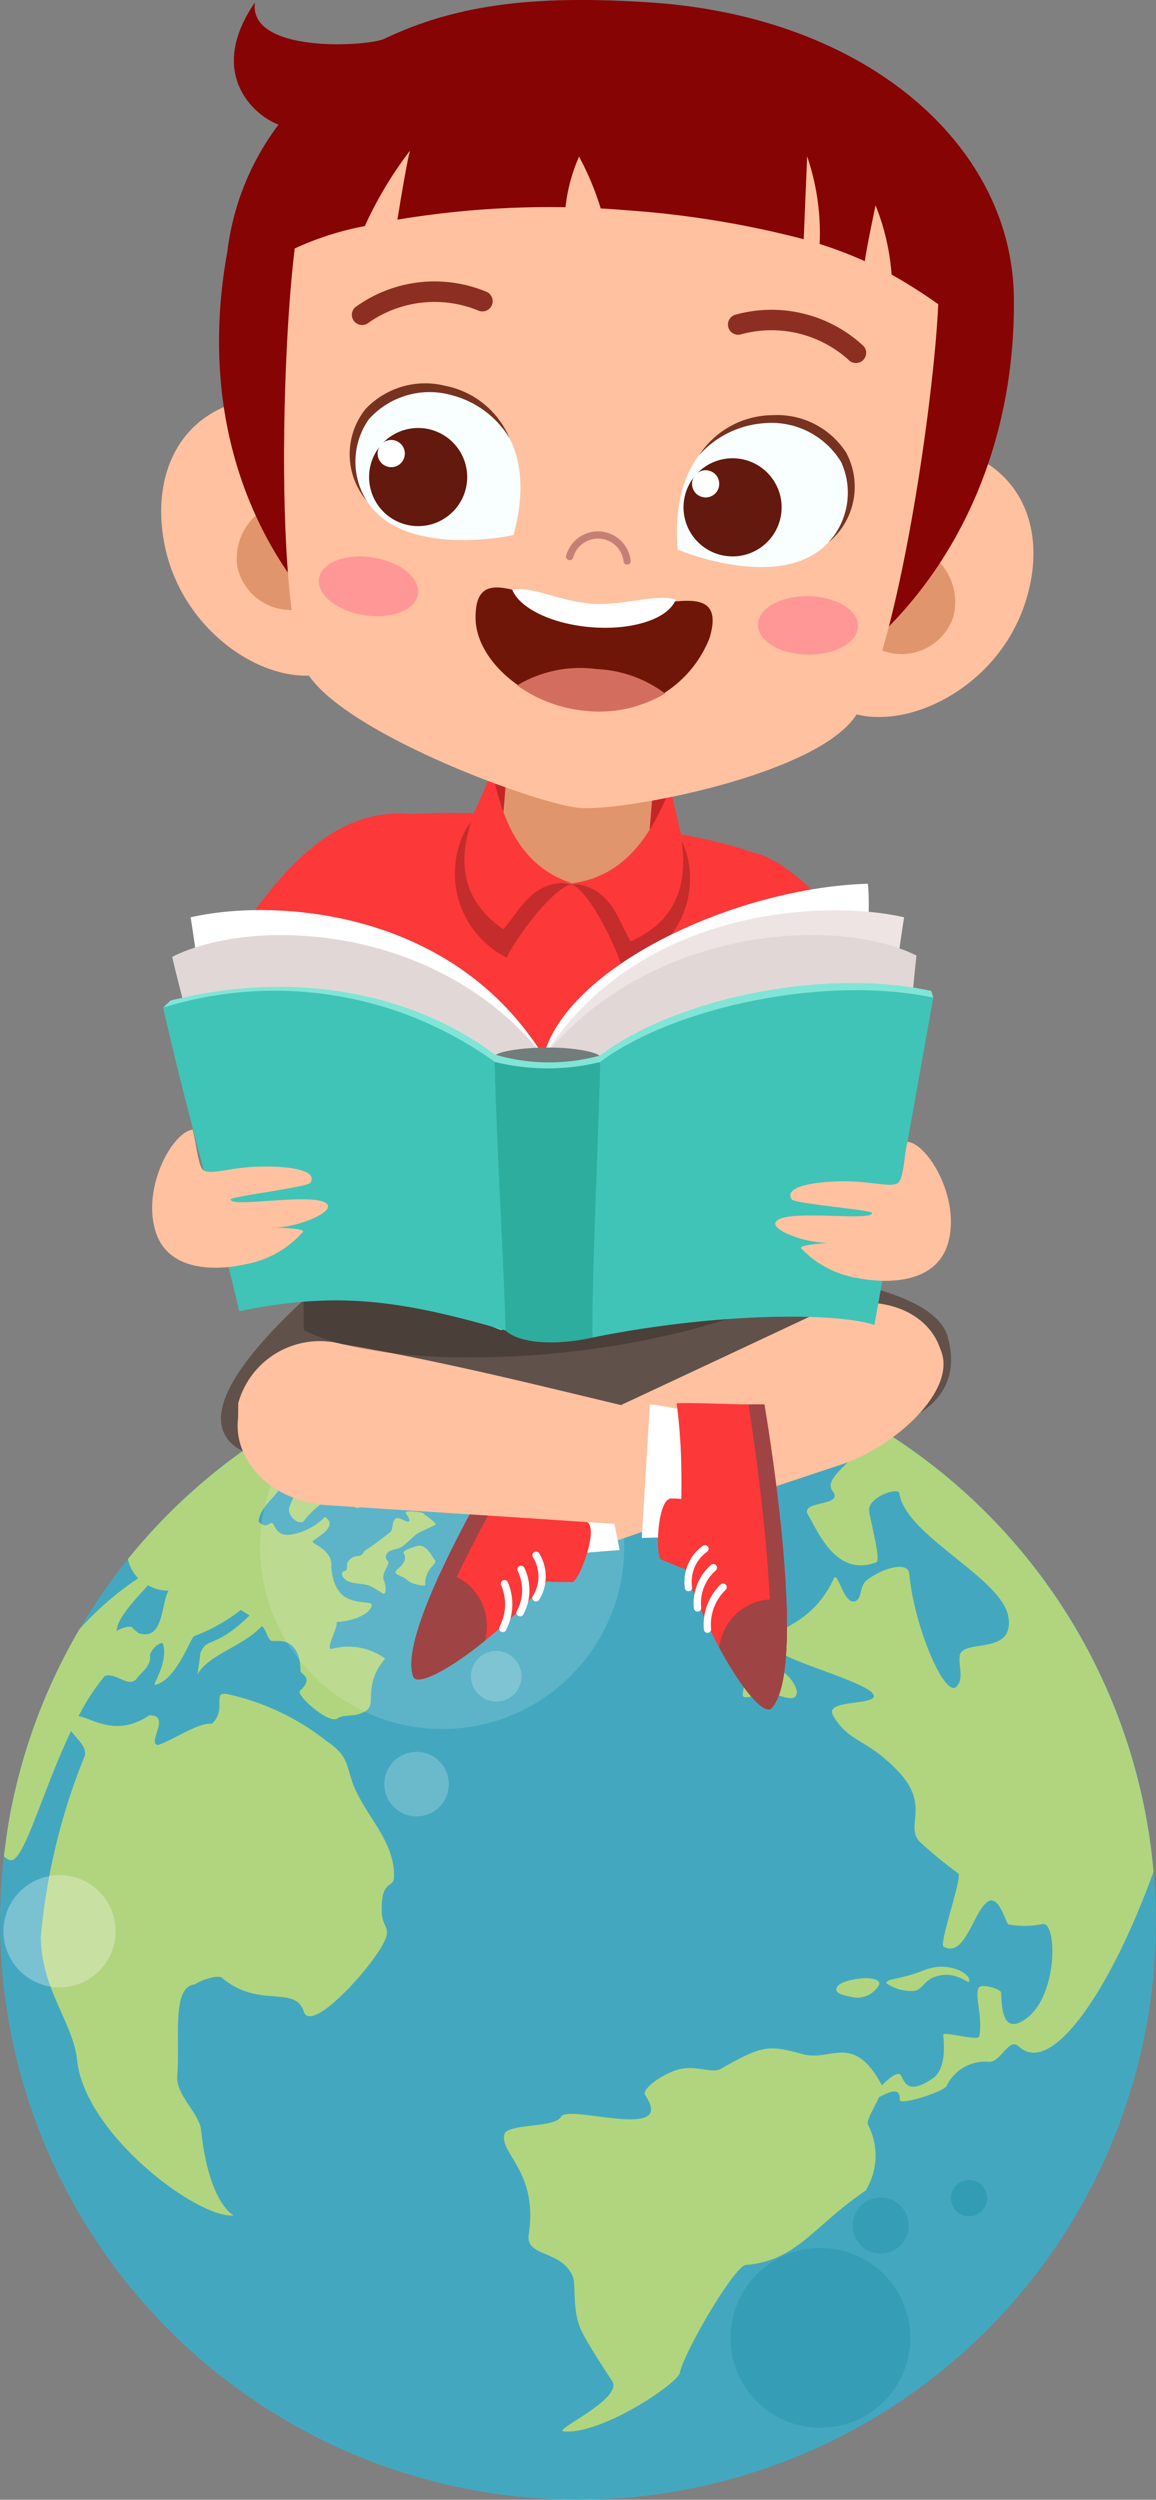 <svg xmlns="http://www.w3.org/2000/svg" width="48.622" height="105.112" viewBox="0 0 48.622 105.112">
  <rect x="0" y="0" width="48.622" height="105.112" fill="#808080" stroke="none"/>
  <g id="Group_2067" data-name="Group 2067" transform="translate(-108.223 -966.553)">
    <g id="Group_1036" data-name="Group 1036" transform="translate(108.223 1023.043)">
      <path id="Path_1075" data-name="Path 1075" d="M1216.928,2480.444a24.306,24.306,0,1,0,28.464-19.271A24.306,24.306,0,0,0,1216.928,2480.444Z" transform="translate(-1216.485 -2460.729)" fill="#43a8bf"/>
      <g id="Group_1035" data-name="Group 1035" transform="translate(0.168 0.086)">
        <path id="Path_1076" data-name="Path 1076" d="M1895.465,2463.406a.662.662,0,0,1,.266-.159c.426.059.853.128,1.28.21a24.573,24.573,0,0,1,3.155.835,1.649,1.649,0,0,1,.656.569c.254.572,1.407.616,1.661,1.425.1.33-1.6-.193-1.852-.021-.676.348-.358,1.078-1.094,1.64-.735.695.542.779.569,1.423-.838,1.872-3.081,3.862-3.256,2.343a7.881,7.881,0,0,0-.649-2.14c-.951-1.6-3.309-1.543-3.506-2.722-.1-.62.651-.539.589-1-.162-1.2,1.031-.754,1.034-1.649,0-.243-.161-.87.075-1.065l.306.028C1894.966,2463.275,1895.3,2463.586,1895.465,2463.406Z" transform="translate(-1868.271 -2463.1)" fill="#b1d57e"/>
        <path id="Path_1077" data-name="Path 1077" d="M1802.266,2543.037c.316-.557,4.885,1.073,3.543-.909-.178-.263.761-.913,1.4-1.082.741-.2,1.4.189,1.782-.028,1.744-.986,1.982-1.017,3.452-.615,1.19.325,2.123-.937,3.323,1.313.293-.308.675-.6.784-.436.176.259.254.884,1.352.141.655-.443.43-1.759.447-1.842.028-.134,1.472.276,1.51.078.165-.854-.239-1.805,0-2.07.135-.149.913.078.919.229.028.67.075,1.622.843,1.223,1.578-.819,1.54-4.233.9-4.108a3.726,3.726,0,0,1-1.434.014c-.1-.02-.393-1.247-.852-.967-.62.378-.969,2.415-1.877,1.9-.2-.111.8-2.936.622-3.071a18.979,18.979,0,0,1-1.629-1.34c-.618-.667.443-1.52-.869-2.922-1.337-1.43-2.118-1.229-2.774-2.393-.405-.719,2.127-.368,1.663-.926s-4.127-1.484-4.227-2.007c-.156-.812,1.612-.661,2.6-2.822.157-.342.412,1.1.882.965.32-.095.174-.635.508-.892.643-.5,1.729-.827,1.782-.258.211,2.245,1.5,5.237,1.987,4.735.315-.323.09-.83.13-1.27.071-.781,2.305.007,2.054-1.646s-4.34-3.421-4.59-5.219c-.035-.251-1.23.121-1.272.683-.018.239.529,2.142.3,2.226-1.717.644-2.467-1.355-2.856-1.976-.41-.653,1.542-.345,1.019-1.024-.5-.652,1.609-1.6,1.07-2.181a17.757,17.757,0,0,0-2.418-2.144,24.337,24.337,0,0,1,14.848,20.336c-1.751,4.854-4.263,8.656-5.667,7.346-.438-.408-.773.744-1.306.641a1.8,1.8,0,0,0-1.733,1.027c-.125.234-1.979.834-1.967.576.028-.608-.529-.278-.867-.115-.2.436-.563,1-.464,1.171a2.8,2.8,0,0,1-.108,2.764c-2.2,1.486-2.874,2.947-5.03,3.123-.493.04-2.622,3.7-2.785,4.546-.081.418-3.228,2.58-4.875,2.455-.516-.039,2.536-1.368,2.027-2.129-.305-.456-1.011-1.544-1.271-2.074-.438-.9-.222-1.945-.384-2.323-.488-1.133-1.994-.784-1.847-1.762.4-2.632-1.224-3.383-1.025-4.205C1800.009,2543.31,1801.995,2543.516,1802.266,2543.037Z" transform="translate(-1778.839 -2510.604)" fill="#b1d57e"/>
        <path id="Path_1078" data-name="Path 1078" d="M1804.653,2594.515c-.061.315.757.881.908.91.612.118,1.809-.4,1.87-.712s-1.026-.43-1.638-.548S1804.714,2594.2,1804.653,2594.515Z" transform="translate(-1783.436 -2589.362)" fill="#b1d57e"/>
        <path id="Path_1079" data-name="Path 1079" d="M1615.678,2655.062c-.016-.07-.855-.172-.752-.019.239.353.135.367.041.346-.137-.032-.346-.2-.466-.125a.32.32,0,0,0-.122.217,1.469,1.469,0,0,1-.072.319,11.8,11.8,0,0,1-1.1.811c-.066.075-.118.188-.223.22a2.032,2.032,0,0,0-.248.041.656.656,0,0,0-.238.191c-.071.107-.029.225-.063.333s-.127.046-.175.124c-.1.169.152.363.282.406.281.092.6.068.878.173a6.154,6.154,0,0,1,.544.326c.124.019.164-.226.029-.581-.067-.178.062-.4.146-.572.057-.112.082-.148,0-.251a.206.206,0,0,1-.049-.21c.09-.26.418-.223.619-.331.14-.076.568-.484.675-.569.08-.064.7-.324.781-.388S1615.686,2655.094,1615.678,2655.062Z" transform="translate(-1598.021 -2647.989)" fill="#b1d57e"/>
        <path id="Path_1080" data-name="Path 1080" d="M1674.5,2696.128c.18.191.775.291.771.211-.037-.72.574-.87.393-1.062-.113-.119-.353-.712-.768-.559-.079.03-.623.164-.529.3.209.309-.225.625-.283.681C1673.851,2695.921,1674.318,2695.937,1674.5,2696.128Z" transform="translate(-1657.554 -2686.275)" fill="#b1d57e"/>
        <path id="Path_1081" data-name="Path 1081" d="M1224.271,2520.914a24.259,24.259,0,0,0-2.9,7.7c-.118.616-.2,1.229-.275,1.842a.514.514,0,0,0,.263.165c.561.142,1.339-2.871,2.559-5.428.244.337.726.7.555,1.1a26.435,26.435,0,0,0-1.825,7.55c.009,2.2,1.358,3.6,1.526,5.193.33,3.125,5.1,6.682,6.585,6.525,0,0-1.044-.48-1.374-3.6-.073-.688-1.06-1.464-1-2.261.129-1.624-.257-3.761.754-3.856.2-.168.963-.413,1.12-.279,1.558,1.323,3.083.291,3.448,1.422.318.986,2.973-1.972,3.415-3,.246-.572-.124-.535-.136-1.22-.025-1.384.5-.912.516-1.439.036-1.4-1.018-2.388-1.593-3.6-.458-.965-.2-1.425-1.254-2.118a10.156,10.156,0,0,0-4.184-1.972c-.649-.1.027.676-.64,1.256-.513-.1-1.735.749-2.266.889-.46-.089.588-1.265-.356-1.249-1.4.938-2.392.125-2.976.035a9.358,9.358,0,0,1,1.1-1.689c.5-.172,1.027.566,1.368.079.146-.208.617-.517.536-.957.044-.23.376-.545.54-.5.263.767-.463,1.8-.337,1.751.9-.172,1.5-1.982,1.661-2.052a7.417,7.417,0,0,0,1.961-1.1c.024.022.336.212.362.233-1.443,1.432-1.848.885-2.077,1.629.023.015-.119.829-.1.843.436-.818,1.955-1.2,2.692-2.024.162.073.248.588.431.623s1.182-.236,1.2,1.267c0,.14.585.267-.022.828-.192.177,1.208,1.411,1.564,1.17.33-.224.725,0,1.237-.344.412-.279-.156-1.085.783-2.177a2.64,2.64,0,0,0-2.245-.41c-.309.055.292-.938.194-1.124,1.36-.11,1.63-.753,1.419-.794-.558-.107-1.5.023-1.637-1.508.1-.784-.946-1-.766-1.122.36-.244,1.027-.651.5-1a2.616,2.616,0,0,1-1.357.73c-.723.155-.742-.445-.868-.469-.157-.03-.207.25-.566-.051.024-.648.9-1.182.867-1.442.008-.225-1-.238-.33-.714.277-.2.685.091.965.086.566-.011,1.109-1.534,1.23-1.766.039-.075.6-.476.749-.073.047.133-.18.5-.241.594-.193.288-.208,1.228-.542,1.267a2.226,2.226,0,0,0-1.416,1.477c-.038.419.507.753.646.5a3.594,3.594,0,0,1,1.459-1.106c.206-.064.584.436.686.564.167.209,1.653-.836,1.122-1.834a1.814,1.814,0,0,1,.242-1.845c.231-.327.445-.823.316-1.088-.106-.218-.883-.444-1.152-.125-.222.264-.645.095-1,.1q-.66.293-1.3.624c-.03.025-.063.045-.092.073-.233.226.031.875-1.107,1,.019-.179.259-.348.38-.46a2.529,2.529,0,0,0,.225-.22.07.07,0,0,0,.009-.088,24.41,24.41,0,0,0-7.212,6.038,1.685,1.685,0,0,0,.43.808A13.251,13.251,0,0,0,1224.271,2520.914Zm2.885-1.851a1.731,1.731,0,0,0,.86.23c-.319.587-.2,2.133-1.263,1.784-.072-.077-.179-.123-.242-.216s-.31-.075-.67.124C1225.814,2520.507,1226.624,2519.651,1227.156,2519.063Z" transform="translate(-1221.098 -2508.983)" fill="#b1d57e"/>
        <path id="Path_1082" data-name="Path 1082" d="M2242.119,3182.3a1.843,1.843,0,0,0,1.15.319c.394-.059.414-.454.933-.61.941-.285,1.43.461,1.4.146s-.936-.788-1.879-.415C2242.633,3182.172,2242.1,3182.084,2242.119,3182.3Z" transform="translate(-2205.001 -3155.48)" fill="#b1d57e"/>
        <path id="Path_1083" data-name="Path 1083" d="M2184.061,3195.363c-.042.22.389.287.808.367a1.054,1.054,0,0,0,1-.563c.042-.22-.424-.293-.846-.235C2184.457,3195.009,2184.1,3195.141,2184.061,3195.363Z" transform="translate(-2149.052 -3168.309)" fill="#b1d57e"/>
        <path id="Path_1084" data-name="Path 1084" d="M2075.843,2835.778c-.071.367.75-.09,1.216,0s.978.361,1.048-.006-.6-1.139-1.072-1.135A1.208,1.208,0,0,0,2075.843,2835.778Z" transform="translate(-2044.767 -2821.131)" fill="#b1d57e"/>
      </g>
      <path id="Path_1085" data-name="Path 1085" d="M1517.461,2493.218a7.656,7.656,0,1,0,7.543-7.767A7.655,7.655,0,0,0,1517.461,2493.218Z" transform="translate(-1506.519 -2484.551)" fill="#fff" opacity="0.14"/>
      <path id="Path_1086" data-name="Path 1086" d="M1661.194,2934.488a1.356,1.356,0,1,0,1.336-1.375A1.355,1.355,0,0,0,1661.194,2934.488Z" transform="translate(-1645.028 -2915.94)" fill="#fff" opacity="0.21"/>
      <path id="Path_1087" data-name="Path 1087" d="M2061.649,3510.72a3.783,3.783,0,1,0,3.727-3.837A3.782,3.782,0,0,0,2061.649,3510.72Z" transform="translate(-2030.924 -3468.852)" fill="#12849f" opacity="0.28"/>
      <path id="Path_1088" data-name="Path 1088" d="M2202.928,3449.782a1.182,1.182,0,1,0,1.165-1.2A1.181,1.181,0,0,0,2202.928,3449.782Z" transform="translate(-2167.068 -3412.672)" fill="#12849f" opacity="0.28"/>
      <path id="Path_1089" data-name="Path 1089" d="M2316.681,3429.072a.763.763,0,1,0,.752-.774A.763.763,0,0,0,2316.681,3429.072Z" transform="translate(-2276.686 -3393.124)" fill="#12849f" opacity="0.33"/>
      <path id="Path_1090" data-name="Path 1090" d="M1761.374,2817.479a1.064,1.064,0,1,0,1.048-1.08A1.064,1.064,0,0,0,1761.374,2817.479Z" transform="translate(-1741.565 -2803.469)" fill="#fff" opacity="0.21"/>
      <path id="Path_1091" data-name="Path 1091" d="M1220.4,3078.124a2.358,2.358,0,1,0,2.323-2.392A2.357,2.357,0,0,0,1220.4,3078.124Z" transform="translate(-1220.255 -3053.374)" fill="#fff" opacity="0.29"/>
    </g>
    <g id="Group_1065" data-name="Group 1065" transform="translate(114.627 966.553)">
      <path id="Path_1206" data-name="Path 1206" d="M1502.74,2356.208c.661,2.487-1.274,3.385-2.577,3.839-3,1.045-24.315,2.285-26.995,1-2.442-1.171-.136-4.265,3.914-7.661,1.969-1.651,2.6-.375,8.664-.4C1492.147,2352.95,1501.981,2353.353,1502.74,2356.208Z" transform="translate(-1469.277 -2299.982)" fill="#60514a"/>
      <path id="Path_1207" data-name="Path 1207" d="M1780.9,2420.315c-5.961,1.963-10.094,3.441-13.728,4.665l-1.711-4.32c3.542-1.606,8.747-4.05,14.331-6.671,2.132-1,4.55-.381,5.213,1.341l.083.217C1785.737,2417.236,1783.095,2419.592,1780.9,2420.315Z" transform="translate(-1751.907 -2358.736)" fill="#ffc19f"/>
      <path id="Path_1208" data-name="Path 1208" d="M1804.055,2547.47c.838-.165,1.937-.771,2.6-.9l1.131,5.569s-2.838.2-3.531.331C1802.642,2552.316,1802.711,2548.181,1804.055,2547.47Z" transform="translate(-1788.126 -2486.961)" fill="#fff"/>
      <g id="Group_1056" data-name="Group 1056" transform="translate(10.897 58.83)">
        <path id="Path_1209" data-name="Path 1209" d="M1698.1,2532.751c.3.035.71.02,1.074.028.27.006,1.157-2.3.6-2.535a3.649,3.649,0,0,0-.393-.14c.154-.394.33-.817.528-1.26a23.338,23.338,0,0,1,1.207-2.381c-.875-.4-2.448-.943-3.424-1.378,0,0-6.039,9.456-5.205,11.666C1692.718,2537.374,1695.611,2535.555,1698.1,2532.751Z" transform="translate(-1692.404 -2525.085)" fill="#fc3838"/>
        <path id="Path_1210" data-name="Path 1210" d="M1698.306,2525.344c-.22-.089-.432-.176-.617-.259,0,0-6.039,9.456-5.205,11.666.033.088.12.126.25.121C1693.259,2533.8,1696.852,2527.715,1698.306,2525.344Z" transform="translate(-1692.404 -2525.085)" fill="#9e4444"/>
        <path id="Path_1211" data-name="Path 1211" d="M1695.512,2728.173c.012-.062.024-.124.032-.188a2.289,2.289,0,0,0-1.784-2.679c-.04,0-.08-.006-.12-.008-.869,1.879-1.451,3.6-1.153,4.387C1692.641,2730.094,1693.937,2729.452,1695.512,2728.173Z" transform="translate(-1692.408 -2718.02)" fill="#9e4444"/>
        <path id="Path_1212" data-name="Path 1212" d="M1795.352,2703.3a.154.154,0,0,0,.255.175,1.869,1.869,0,0,0,.006-1.955.154.154,0,1,0-.264.159A1.543,1.543,0,0,1,1795.352,2703.3Zm-.679.64a.151.151,0,0,0,.062.209.154.154,0,0,0,.209-.062,2.162,2.162,0,0,0,.044-1.956.154.154,0,0,0-.281.129A1.833,1.833,0,0,1,1794.673,2703.94Zm-.463.818a2.366,2.366,0,0,0,.084-2.022.154.154,0,1,0-.285.118,2.026,2.026,0,0,1-.061,1.742.152.152,0,0,0,.05.212A.154.154,0,0,0,1794.21,2704.757Z" transform="translate(-1790.233 -2695.033)" fill="#fff"/>
      </g>
      <path id="Path_1213" data-name="Path 1213" d="M1495.79,2459.178c6.623,1.124,12.77,2.986,16.821,3.65l-.49,4.261c-4.151-.313-10.292-.707-16.88-1.13-2.516-.162-4.022-1.971-3.809-3.661l.006-.632A3.559,3.559,0,0,1,1495.79,2459.178Z" transform="translate(-1487.822 -2402.664)" fill="#ffc19f"/>
      <path id="Path_1214" data-name="Path 1214" d="M2029.668,2700.638a.087.087,0,0,1-.084-.062,1.911,1.911,0,0,1,1.4-1.958.076.076,0,0,1,.1.056.079.079,0,0,1-.056.1,1.77,1.77,0,0,0-1.286,1.777A.083.083,0,0,1,2029.668,2700.638Z" transform="translate(-2006.411 -2633.475)" fill="#fff"/>
      <path id="Path_1215" data-name="Path 1215" d="M2041.153,2719.155a.086.086,0,0,1-.084-.062,1.911,1.911,0,0,1,1.4-1.958.081.081,0,0,1,.1.056.079.079,0,0,1-.056.1,1.772,1.772,0,0,0-1.288,1.777A.083.083,0,0,1,2041.153,2719.155Z" transform="translate(-2017.479 -2651.321)" fill="#fff"/>
      <path id="Path_1216" data-name="Path 1216" d="M2051.34,2734.432a.086.086,0,0,1-.084-.062,1.911,1.911,0,0,1,1.4-1.958.08.08,0,0,1,.1.056.079.079,0,0,1-.056.1,1.771,1.771,0,0,0-1.288,1.777A.083.083,0,0,1,2051.34,2734.432Z" transform="translate(-2027.295 -2666.042)" fill="#fff"/>
      <path id="Path_1217" data-name="Path 1217" d="M1567.528,2274.791c.75-1.976,1.481-3.61,1.481-3.61l15.907.385c.017.034.043.085.063.124.1.921.834,2.832,1.08,5.114-6.308,2.252-15.257,2.414-18.514.706C1567.535,2276.579,1567.528,2275.655,1567.528,2274.791Z" transform="translate(-1561.17 -2221.582)" opacity="0.23"/>
      <path id="Path_1218" data-name="Path 1218" d="M1788.506,1791.874h-7.778l.226-3.182,7.417.207Z" transform="translate(-1766.62 -1756.632)" fill="#c42626"/>
      <path id="Path_1219" data-name="Path 1219" d="M1559.948,1867.19c-8.38,2.744-18.61-.43-19.684-1.544,1.878-8.454,3.536-16.1,5.519-18.559,4.372-.27,11.647.56,14.593,1.691C1556.785,1857.582,1559.948,1867.19,1559.948,1867.19Z" transform="translate(-1534.898 -1812.855)" fill="#fc3838"/>
      <path id="Path_1220" data-name="Path 1220" d="M2039.549,1898.764c-1.028,1.868-3.561,4.158-5.294,4.454-.926-.986-5.256-5.371-.7-10.037C2035.684,1893.5,2039.549,1898.764,2039.549,1898.764Z" transform="translate(-2008.282 -1857.323)" fill="#fc3838"/>
      <path id="Path_1221" data-name="Path 1221" d="M1802.8,1767.575l-.334,4.061c-.072.873-1.511,1.468-3.214,1.328s-3.026-.962-2.954-1.835l.334-4.061Z" transform="translate(-1781.624 -1735.794)" fill="#e0956c"/>
      <path id="Path_1222" data-name="Path 1222" d="M1745.507,1837.808c.181-.517,1.946-3.056,2.806-3.1a4.346,4.346,0,0,1-3.553-3.563,7.69,7.69,0,0,0-1.009,1.332A3.959,3.959,0,0,0,1745.507,1837.808Z" transform="translate(-1730.594 -1797.54)" opacity="0.22"/>
      <path id="Path_1223" data-name="Path 1223" d="M1755.411,1805.53c.709-.788,1.207-2.113,2.9-1.933-2.329-.743-2.988-2.921-3.369-4.712,0,0-.573,1.335-.792,1.816C1753.9,1801.542,1752.983,1803.861,1755.411,1805.53Z" transform="translate(-1740.645 -1766.455)" fill="#fc3838"/>
      <path id="Path_1224" data-name="Path 1224" d="M1878.078,1857.245c-.084-.541-1.358-3.366-2.195-3.571a4.321,4.321,0,0,0,4.139-2.842,7.726,7.726,0,0,1,.75,1.5A3.945,3.945,0,0,1,1878.078,1857.245Z" transform="translate(-1858.316 -1816.513)" opacity="0.22"/>
      <path id="Path_1225" data-name="Path 1225" d="M1879.909,1824.889c-.554-.906-.8-2.3-2.5-2.439,2.424-.3,3.468-2.316,4.167-4.005,0,0,.32,1.419.449,1.932C1882.115,1821.25,1882.6,1823.7,1879.909,1824.889Z" transform="translate(-1859.786 -1785.304)" fill="#fc3838"/>
      <g id="Group_1059" data-name="Group 1059" transform="translate(0.375)">
        <path id="Path_1226" data-name="Path 1226" d="M2156.024,1427.77c-1.127,3.268-4.533,5.11-6.945,4.594s-2.668-3.289-1.989-6.469,3.189-5.348,5.6-4.824C2155.985,1421.788,2157.083,1424.7,2156.024,1427.77Z" transform="translate(-2119.725 -1402.301)" fill="#ffc19f"/>
        <path id="Path_1227" data-name="Path 1227" d="M2199.514,1540.277a2.295,2.295,0,1,1-1.687-3A2.445,2.445,0,0,1,2199.514,1540.277Z" transform="translate(-2166.204 -1514.314)" fill="#e0956c"/>
        <path id="Path_1228" data-name="Path 1228" d="M1403.1,1372.348c.646,3.4,3.752,5.708,6.214,5.544s3.113-2.872,2.9-6.116-2.388-5.75-4.849-5.578C1403.995,1366.433,1402.49,1369.157,1403.1,1372.348Z" transform="translate(-1402.966 -1349.489)" fill="#ffc19f"/>
        <path id="Path_1229" data-name="Path 1229" d="M1490.758,1488.812a2.295,2.295,0,1,0,2.1-2.727A2.444,2.444,0,0,0,1490.758,1488.812Z" transform="translate(-1487.56 -1465.022)" fill="#e0956c"/>
        <path id="Path_1230" data-name="Path 1230" d="M1470.263,917.354c-2.116,11.6,5.6,19.949,15.169,20.639s18.057-7.259,17.909-18.715c-.082-6.361-6.166-11.787-15.308-12.386-4.777-.313-8.09.062-11.156,1.524-.707.337-5.746.636-5.455-1.526-2.087,3.037.039,4.806.993,5.138A11.074,11.074,0,0,0,1470.263,917.354Z" transform="translate(-1467.477 -906.79)" fill="#870404"/>
        <path id="Path_1231" data-name="Path 1231" d="M1546.091,1017.26c-.96,1.775-1.579,17.993.127,20.383,1.81,2.535,9.7,5.407,11.392,5.529,1.813.131,9.852-1.353,11.575-3.871,2.039-2.981,3.885-17.315,3.429-19.07-1.539-5.928-6.559-6.486-13.143-6.961C1553.312,1012.825,1548.583,1012.655,1546.091,1017.26Z" transform="translate(-1539.978 -1009.195)" fill="#ffc19f"/>
        <path id="Path_1232" data-name="Path 1232" d="M1585.345,1551.282c-.107.67.738,1.362,1.887,1.545s2.167-.211,2.274-.881-.738-1.362-1.886-1.545S1585.452,1550.612,1585.345,1551.282Z" transform="translate(-1578.706 -1526.961)" fill="#ff9797"/>
        <path id="Path_1233" data-name="Path 1233" d="M2093.382,1597.5c-.011.679.923,1.244,2.086,1.264s2.115-.515,2.126-1.194-.923-1.244-2.086-1.264S2093.394,1596.821,2093.382,1597.5Z" transform="translate(-2068.284 -1571.239)" fill="#ff9797"/>
        <path id="Path_1234" data-name="Path 1234" d="M1871.625,1522.625a.152.152,0,0,0,.158-.116,1.082,1.082,0,0,1,2.115.149.151.151,0,1,0,.3-.021,1.385,1.385,0,0,0-2.712-.2.152.152,0,0,0,.112.183Z" transform="translate(-1854.452 -1499.071)" fill="#c67f75"/>
        <path id="Path_1235" data-name="Path 1235" d="M1624.064,1234.433a.426.426,0,0,0,.288-.1,4.846,4.846,0,0,1,4.625-.5.429.429,0,1,0,.316-.8,5.674,5.674,0,0,0-5.5.647.429.429,0,0,0,.27.755Z" transform="translate(-1615.622 -1220.768)" fill="#8c2f22"/>
        <path id="Path_1236" data-name="Path 1236" d="M2064.055,1267.9a.429.429,0,0,0,.361-.716,5.677,5.677,0,0,0-5.379-1.316.429.429,0,1,0,.217.831,4.838,4.838,0,0,1,4.528,1.064A.427.427,0,0,0,2064.055,1267.9Z" transform="translate(-2034.877 -1252.637)" fill="#8c2f22"/>
        <g id="Group_1057" data-name="Group 1057" transform="translate(21.693 17.458)">
          <path id="Path_1237" data-name="Path 1237" d="M1999.745,1397.272s4.438,1.877,6.4-.371c2.39-2.739-.647-5.352-2.795-5.093C2001.361,1392.049,1999.437,1393.577,1999.745,1397.272Z" transform="translate(-1999.712 -1391.618)" fill="#f9feff"/>
          <path id="Path_1238" data-name="Path 1238" d="M2031.548,1388.6a3.453,3.453,0,0,0-3.1-1.571,3.716,3.716,0,0,0-3.08,1.68,4.026,4.026,0,0,1,2.722-1.342,3.424,3.424,0,0,1,3.246,1.627,3.094,3.094,0,0,1-.533,3.389A3.037,3.037,0,0,0,2031.548,1388.6Z" transform="translate(-2024.432 -1387.029)" fill="#773220"/>
          <path id="Path_1239" data-name="Path 1239" d="M2007.535,1437.97a2.063,2.063,0,1,0,2.773-.905A2.063,2.063,0,0,0,2007.535,1437.97Z" transform="translate(-2007.034 -1435.03)" fill="#63190d"/>
          <path id="Path_1240" data-name="Path 1240" d="M2017.22,1451.03a.572.572,0,1,0,.77-.251A.573.573,0,0,0,2017.22,1451.03Z" transform="translate(-2016.523 -1448.402)" fill="#fefffe"/>
        </g>
        <g id="Group_1058" data-name="Group 1058" transform="translate(7.928 16.134)">
          <path id="Path_1241" data-name="Path 1241" d="M1631.621,1362.828s-4.7,1.042-6.225-1.524c-1.854-3.127,1.606-5.146,3.671-4.5C1630.978,1357.4,1632.594,1359.25,1631.621,1362.828Z" transform="translate(-1624.729 -1356.461)" fill="#f9feff"/>
          <path id="Path_1242" data-name="Path 1242" d="M1621.708,1351.663a3.453,3.453,0,0,1,3.337-.983,3.716,3.716,0,0,1,2.725,2.211,4.027,4.027,0,0,0-2.434-1.813,3.424,3.424,0,0,0-3.487,1.012,3.093,3.093,0,0,0-.09,3.429A3.037,3.037,0,0,1,1621.708,1351.663Z" transform="translate(-1621.042 -1350.595)" fill="#773220"/>
          <path id="Path_1243" data-name="Path 1243" d="M1643.747,1402.934a2.063,2.063,0,1,0,2.773-.905A2.063,2.063,0,0,0,1643.747,1402.934Z" transform="translate(-1642.706 -1399.943)" fill="#63190d"/>
          <path id="Path_1244" data-name="Path 1244" d="M1653.433,1415.993a.572.572,0,1,0,.769-.251A.572.572,0,0,0,1653.433,1415.993Z" transform="translate(-1652.195 -1413.314)" fill="#fefffe"/>
        </g>
      </g>
      <g id="Group_1060" data-name="Group 1060" transform="translate(5.366 48.102)" opacity="0.4">
        <path id="Path_1245" data-name="Path 1245" d="M1560.181,2274.165c-.15-.467-.313-1.028-.473-1.665-1.794.935-4.482,1.883-9.409,1.6a21.449,21.449,0,0,1-9.591-2.484q-.227.836-.445,1.689a22.392,22.392,0,0,0,8.438,2.367c.48.049.981.09,1.5.117C1555.292,2276.082,1558.211,2275.145,1560.181,2274.165Z" transform="translate(-1540.264 -2270.106)" fill="#fff"/>
        <path id="Path_1246" data-name="Path 1246" d="M1557.685,2230.832a22.212,22.212,0,0,0,8.067,2.208q.709.072,1.478.117a19.173,19.173,0,0,0,9.14-1.3c-.063-.273-.124-.552-.183-.848a18.234,18.234,0,0,1-8.909,1.3,22.2,22.2,0,0,1-9.361-2.308C1557.839,2230.276,1557.762,2230.554,1557.685,2230.832Z" transform="translate(-1557.052 -2230.002)" fill="#fff"/>
      </g>
      <path id="Path_1247" data-name="Path 1247" d="M2111.223,2019.856c1.545-1.1,4.318-3.358,4.972-3.961l-1.143-1.448c-.339.354-4.522,3.521-4.931,3.836Z" transform="translate(-2084.039 -1974.181)" fill="#f9a40d"/>
      <path id="Path_1248" data-name="Path 1248" d="M1545.182,956.706c-2.35-1.5-6.875-2.544-10.979-2.9-4.462-.387-9.112-.164-11.69,1.215-1.706.912-4.28,8.6-3.447,8.019a12.5,12.5,0,0,1,4.187-1.6,16.274,16.274,0,0,1,1.9-3.171c-.123.45-.392,2.046-.527,2.9a38.987,38.987,0,0,1,7.068-.523,7.183,7.183,0,0,1,.57-2.127,11.763,11.763,0,0,1,.911,2.178q.541.03,1.069.076a40.565,40.565,0,0,1,7.471,1.218c.11-2.825.164-3.706.131-3.516a9.984,9.984,0,0,1,.537,3.716,17.6,17.6,0,0,1,1.9.724c.123-.815.409-2.125.453-2.348a9.737,9.737,0,0,1,.674,2.911,22.148,22.148,0,0,1,2.656,1.761C1549.009,965.948,1547.076,957.916,1545.182,956.706Z" transform="translate(-1514.313 -951.933)" fill="#870404"/>
      <path id="Path_1249" data-name="Path 1249" d="M1475.831,1857c-2.436-.445-4.985-2.27-5.382-2.995,1.8-2.592,4.178-6.543,8.057-6.181C1477.115,1850.471,1475.831,1857,1475.831,1857Z" transform="translate(-1467.62 -1813.595)" fill="#fc3838"/>
      <path id="Path_1250" data-name="Path 1250" d="M1451,1985.08c1.731,1.03,5.109,2.771,5.973,3.156l.869-1.627c-.487-.183-5.354-2.9-5.835-3.165Z" transform="translate(-1448.882 -1944.304)" fill="#f9a40d"/>
      <path id="Path_1251" data-name="Path 1251" d="M1962.208,2531.7c-.85-.08-2.194-.409-2.866-.469l-.341,5.618s2.843-.089,3.546-.022C1964.136,2536.513,1963.616,2532.277,1962.208,2531.7Z" transform="translate(-1938.411 -2472.181)" fill="#fff"/>
      <g id="Group_1061" data-name="Group 1061" transform="translate(21.271 58.997)">
        <path id="Path_1252" data-name="Path 1252" d="M1978.9,2536.664c-.293-.084-.663-.256-1-.389-.251-.1-.178-2.57.429-2.569a3.662,3.662,0,0,1,.417.023c.01-.423.01-.881,0-1.366a23.377,23.377,0,0,0-.195-2.662c.961-.03,2.622.075,3.69.051,0,0,1.92,11.054.3,12.771C1982.083,2543.005,1980.117,2540.21,1978.9,2536.664Z" transform="translate(-1977.766 -2529.695)" fill="#fc3838"/>
        <path id="Path_1253" data-name="Path 1253" d="M2082.492,2531.235c.237,0,.466,0,.669,0,0,0,1.92,11.054.3,12.771-.064.068-.159.07-.277.015C2083.882,2540.986,2082.917,2533.982,2082.492,2531.235Z" transform="translate(-2078.685 -2531.178)" fill="#9e4444"/>
        <path id="Path_1254" data-name="Path 1254" d="M2048.381,2758.06c.013-.062.026-.124.043-.186a2.289,2.289,0,0,1,2.68-1.783c.039.011.076.026.114.039.076,2.069-.05,3.878-.63,4.492C2050.289,2760.94,2049.34,2759.848,2048.381,2758.06Z" transform="translate(-2045.814 -2747.796)" fill="#9e4444"/>
        <path id="Path_1255" data-name="Path 1255" d="M2009.14,2694.259a.154.154,0,1,0-.182-.249,1.869,1.869,0,0,0-.749,1.805.154.154,0,0,0,.3-.062A1.543,1.543,0,0,1,2009.14,2694.259Zm.366.785a.154.154,0,1,0-.209-.227,2.161,2.161,0,0,0-.714,1.821.154.154,0,0,0,.169.138.15.15,0,0,0,.138-.169A1.833,1.833,0,0,1,2009.506,2695.044Zm-.329,2.623a.152.152,0,0,0,.128-.177,2.025,2.025,0,0,1,.616-1.63.154.154,0,0,0-.218-.219,2.366,2.366,0,0,0-.7,1.9A.154.154,0,0,0,2009.178,2697.667Z" transform="translate(-2007.073 -2688.008)" fill="#fff"/>
      </g>
      <g id="Group_1063" data-name="Group 1063" transform="translate(0 37.162)">
        <g id="Group_1062" data-name="Group 1062" transform="translate(0.462)">
          <path id="Path_1256" data-name="Path 1256" d="M1440.476,1973.94c-1.377-2.259-.6-4.3-2.125-6.465-.39-.555-.871-5.09-1.287-7.664,3.468-.8,10.979-.394,14.834,5.822,0,.059-2.081,8.052-2.266,8.892a12.224,12.224,0,0,0-9.155-.586Z" transform="translate(-1435.912 -1958.401)" fill="#fff"/>
          <path id="Path_1257" data-name="Path 1257" d="M1417.843,1997.234c-.067-.146-1.858-6.743-2.118-7.977,3.391-1.7,11.179-1.409,15.609,4.161,0,.059-2.081,8.052-2.266,8.892C1427.82,2001.7,1419.566,1998.247,1417.843,1997.234Z" transform="translate(-1415.348 -1986.186)" fill="#e2d7d7"/>
          <path id="Path_1258" data-name="Path 1258" d="M1405.364,2049.144c.127-.132.16-.161.313-.3,5.667-1.407,10.56-.064,13.684,2.313.107.91.474,10.377.25,11.554C1415.122,2061.359,1409.408,2048.287,1405.364,2049.144Z" transform="translate(-1405.364 -2043.937)" fill="#80e5d7"/>
          <path id="Path_1259" data-name="Path 1259" d="M1408.562,2066.427c-.844-3.633-2.325-8.834-3.2-12.765a15.816,15.816,0,0,1,13.939,2.277c.107.884.685,10.161.461,11.3C1415.276,2065.93,1412.606,2065.595,1408.562,2066.427Z" transform="translate(-1405.364 -2048.455)" fill="#40c4b7"/>
          <path id="Path_1260" data-name="Path 1260" d="M1857.539,1938.946c.539-.426,1.464-7.828,1.226-9.9-5.675.176-12.732,3.552-13.65,7.3.147,1.058,2.423,7.985,2.608,8.825A72.711,72.711,0,0,0,1857.539,1938.946Z" transform="translate(-1829.129 -1929.049)" fill="#fff"/>
          <path id="Path_1261" data-name="Path 1261" d="M1856.879,1974.174c1.377-2.259.6-4.3,2.125-6.465.39-.555.871-5.09,1.287-7.664-3.468-.8-11.321-.326-15.176,5.889,0,.059,2.423,7.985,2.608,8.825a12.224,12.224,0,0,1,9.155-.586Z" transform="translate(-1829.129 -1958.635)" fill="#efe4e4"/>
          <path id="Path_1262" data-name="Path 1262" d="M1858.307,1996.891c.067-.146.634-6.585.777-7.768-3.391-1.7-11.33-1.211-15.761,4.359,0,.059,2.488,7.907,2.673,8.747C1847.245,2001.616,1856.584,1997.9,1858.307,1996.891Z" transform="translate(-1827.402 -1986.105)" fill="#e2d7d7"/>
          <path id="Path_1263" data-name="Path 1263" d="M1793.207,2118.821c0,.255-.935.761-2.19.761s-2.273-.521-2.241-.772c.023-.177,1.015-.374,2.27-.374S1793.207,2118.678,1793.207,2118.821Z" transform="translate(-1774.837 -2111.551)" fill="#717c7b"/>
          <path id="Path_1264" data-name="Path 1264" d="M1788.849,2127.949c0-.565-.03-1.1-.028-1.474a8.061,8.061,0,0,0,4.437.043c.02.249-.123,1.328-.1,1.625C1792.072,2128.621,1789.74,2128.772,1788.849,2127.949Z" transform="translate(-1774.881 -2119.298)" fill="#80e5d7"/>
          <path id="Path_1265" data-name="Path 1265" d="M1789.257,2146.233c-.085-3.083-.37-7.558-.461-11.3a9.269,9.269,0,0,0,4.431.008c.1.8.388,10.154.51,11.328C1792.649,2146.728,1790.149,2147.032,1789.257,2146.233Z" transform="translate(-1774.857 -2127.444)" fill="#2dad9d"/>
          <path id="Path_1266" data-name="Path 1266" d="M1924.392,2044.445a2.811,2.811,0,0,0-.092-.283c-4.544-.994-10.8.338-13.921,2.715a18.536,18.536,0,0,0,.283,2.932C1916.053,2048.7,1922.87,2044.387,1924.392,2044.445Z" transform="translate(-1892.003 -2039.657)" fill="#80e5d7"/>
          <path id="Path_1267" data-name="Path 1267" d="M1913.69,2066.168c.742-4.021,1.772-9.817,2.48-13.763-4.544-.965-10.89.388-14.014,2.7.026.808-.411,10.418-.313,11.589C1907.234,2065.609,1912.2,2065.656,1913.69,2066.168Z" transform="translate(-1883.781 -2047.617)" fill="#40c4b7"/>
        </g>
        <path id="Path_1268" data-name="Path 1268" d="M2113.465,2231.029c-.112.321,1.159.82,2.184.85.169,0-1.241.06-1.1.226a4.2,4.2,0,0,0,2.4,1.253c1.183.232,3.325.264,3.793-1.531.493-1.891-.891-4.142-1.726-4.2-.134.584-.176,1.552-.383,1.717-.284.226-1.114-.064-2.262-.059-1.346.005-2.574.245-2.219.763.122.178,3.372.445,3.379.567C2117.558,2231.009,2113.687,2230.394,2113.465,2231.029Z" transform="translate(-2087.255 -2216.776)" fill="#ffc19f"/>
        <path id="Path_1269" data-name="Path 1269" d="M1400.028,2216.638c.124.317-1.127.864-2.15.932-.169.011,1.243.012,1.1.185a4.2,4.2,0,0,1-2.352,1.344c-1.173.277-3.313.39-3.849-1.385-.565-1.871.733-4.172,1.565-4.26.156.578.235,1.544.448,1.7.292.215,1.111-.106,2.259-.145,1.345-.046,2.581.147,2.246.678-.115.183-3.353.573-3.355.7C1395.937,2216.774,1399.783,2216.012,1400.028,2216.638Z" transform="translate(-1392.643 -2203.114)" fill="#ffc19f"/>
      </g>
      <g id="Group_1064" data-name="Group 1064" transform="translate(13.599 24.702)">
        <path id="Path_1270" data-name="Path 1270" d="M1776.557,1588.426a4.839,4.839,0,0,1-5.156,3.029c-2.555-.216-4.667-2.08-4.686-3.859-.027-2.631,2.468-.448,5.034-.354S1777.349,1585.759,1776.557,1588.426Z" transform="translate(-1766.715 -1586.303)" fill="#701608"/>
        <path id="Path_1271" data-name="Path 1271" d="M1818.211,1680.03a5.161,5.161,0,0,0-3.354.683,5.874,5.874,0,0,0,2.932,1.078,5.427,5.427,0,0,0,3.29-.735A5.187,5.187,0,0,0,1818.211,1680.03Z" transform="translate(-1813.107 -1676.597)" fill="#d36e5e"/>
        <path id="Path_1272" data-name="Path 1272" d="M1815.973,1588.649c-.808-.249-2.086.228-3.363.182-1.441-.052-2.6-.756-3.514-.6.3.771,1.641,1.439,3.294,1.579C1814.162,1589.961,1815.675,1589.451,1815.973,1588.649Z" transform="translate(-1807.555 -1588.141)" fill="#fff"/>
      </g>
    </g>
  </g>
</svg>
